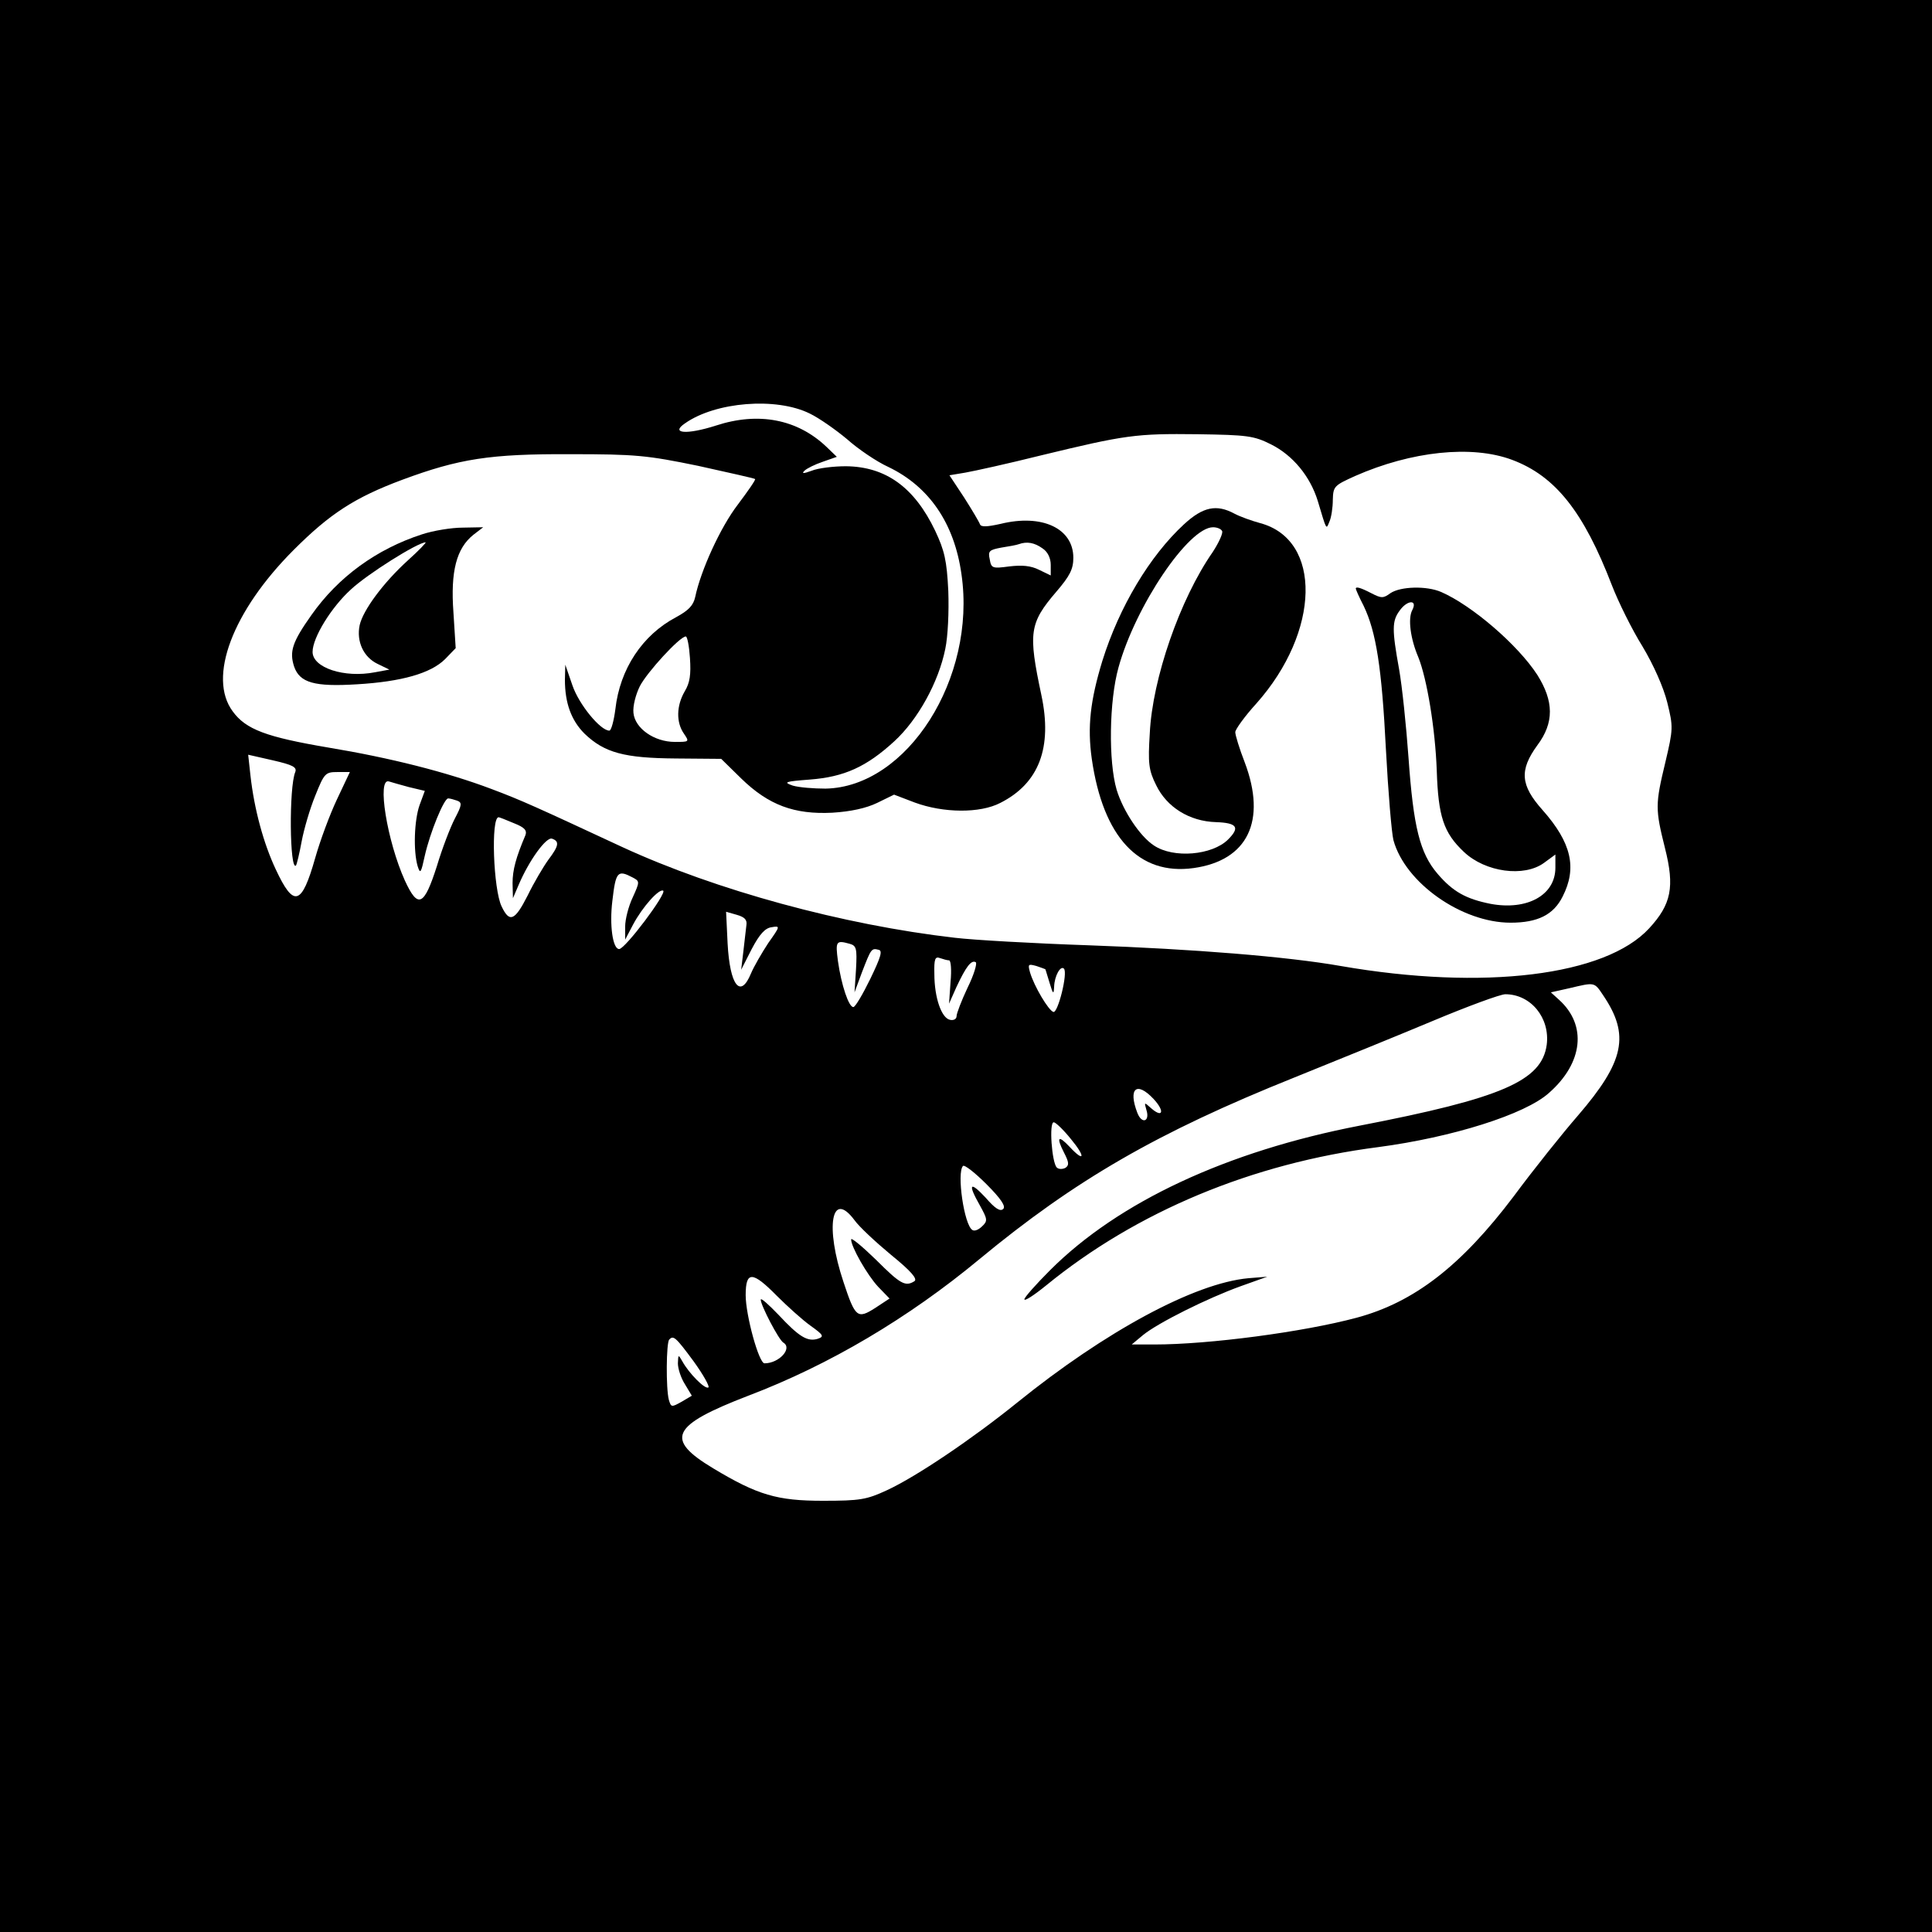 <?xml version="1.0" standalone="no"?>
<!DOCTYPE svg PUBLIC "-//W3C//DTD SVG 20010904//EN"
 "http://www.w3.org/TR/2001/REC-SVG-20010904/DTD/svg10.dtd">
<svg version="1.0" xmlns="http://www.w3.org/2000/svg"
 width="513pt" height="513pt" viewBox="0 0 513 513"
 preserveAspectRatio="xMidYMid meet">
<g transform="translate(0,513) scale(0.1,-0.1)"
fill="#000000" stroke="none">
<path d="M0 2565 l0 -2565 2565 0 2565 0 0 2565 0 2565 -2565 0 -2565 0 0
-2565z m2150 1467 c25 -12 69 -43 99 -68 29 -26 79 -60 110 -74 108 -52 175
-149 194 -285 40 -276 -144 -565 -361 -569 -31 0 -70 3 -87 8 -26 9 -21 11 45
16 92 7 151 34 225 102 62 57 117 156 135 245 7 33 10 99 8 154 -4 81 -10 107
-35 160 -55 115 -131 170 -237 171 -33 0 -74 -5 -91 -12 -22 -8 -27 -8 -19 0
6 6 28 17 49 24 l37 13 -28 27 c-77 73 -180 93 -293 56 -78 -25 -122 -21 -82
6 81 57 242 70 331 26z m1225 -82 c58 -29 104 -85 124 -150 24 -80 22 -77 31
-55 5 11 9 37 9 58 1 36 4 38 59 63 150 66 310 83 417 43 115 -43 190 -138
265 -333 17 -44 53 -117 81 -162 30 -50 56 -109 66 -149 16 -65 16 -70 -5
-159 -27 -112 -27 -124 -1 -228 26 -103 17 -149 -42 -213 -116 -126 -439 -166
-819 -100 -142 25 -391 45 -670 55 -146 5 -305 14 -355 20 -296 34 -634 126
-883 241 -228 106 -267 124 -347 154 -119 45 -270 83 -433 110 -165 28 -219
48 -254 96 -67 90 -1 266 162 429 96 96 162 139 288 186 151 56 233 69 447 68
173 0 203 -3 339 -31 81 -18 149 -33 151 -35 2 -2 -19 -32 -46 -68 -46 -60
-98 -174 -113 -245 -5 -23 -18 -36 -51 -54 -89 -47 -149 -137 -161 -244 -4
-31 -11 -57 -16 -57 -24 0 -81 70 -98 120 l-19 55 -1 -40 c0 -62 17 -108 52
-143 53 -51 106 -65 243 -66 l120 -1 53 -52 c73 -71 141 -96 242 -91 49 3 90
12 119 26 l45 22 55 -21 c76 -28 173 -29 227 -1 103 52 139 147 109 287 -35
165 -32 190 40 274 36 42 45 60 45 90 0 78 -83 117 -193 90 -36 -8 -52 -9 -55
-1 -2 6 -21 38 -42 71 l-39 59 42 7 c23 4 114 24 202 46 223 54 251 58 415 56
132 -2 149 -4 195 -27z m-607 -276 c14 -9 22 -26 22 -44 l0 -28 -31 15 c-22
11 -45 13 -79 9 -45 -6 -48 -5 -52 19 -5 22 -1 25 31 31 20 3 41 7 46 9 22 8
42 4 63 -11z m-936 -291 c3 -44 0 -66 -14 -89 -22 -38 -23 -82 -2 -112 15 -22
14 -22 -24 -22 -55 0 -106 36 -110 77 -2 18 6 49 17 71 19 37 106 132 122 132
4 0 9 -26 11 -57z m-1048 -303 c-17 -40 -15 -265 2 -248 2 3 9 31 15 64 6 32
22 87 36 121 24 60 27 63 59 63 l33 0 -34 -72 c-19 -40 -45 -110 -58 -156 -36
-127 -57 -133 -105 -30 -32 68 -57 159 -67 249 l-6 55 66 -15 c52 -12 64 -18
59 -31z m302 -40 l42 -10 -14 -38 c-14 -40 -17 -121 -5 -162 7 -22 9 -18 19
28 14 62 51 152 62 152 5 0 15 -3 24 -6 13 -5 13 -11 -6 -47 -12 -23 -34 -80
-48 -127 -34 -106 -50 -114 -85 -38 -47 104 -75 274 -42 263 6 -2 31 -9 53
-15z m279 -96 c28 -11 35 -19 30 -32 -25 -59 -34 -92 -34 -127 l1 -40 15 35
c28 66 74 129 89 123 20 -7 18 -19 -10 -56 -13 -18 -38 -60 -55 -95 -34 -67
-48 -73 -69 -29 -22 45 -29 237 -8 237 2 0 20 -7 41 -16z m315 -144 c19 -10
19 -11 0 -53 -11 -23 -20 -58 -20 -77 l0 -35 21 40 c25 47 69 96 80 90 10 -7
-101 -155 -117 -155 -17 0 -26 63 -18 128 9 78 14 83 54 62z m302 -126 c-1
-10 -5 -41 -8 -69 l-6 -50 28 55 c21 40 36 56 53 58 23 4 23 3 -9 -42 -17 -26
-38 -62 -46 -81 -28 -68 -56 -32 -62 80 l-4 84 28 -8 c21 -6 28 -13 26 -27z
m274 -50 c18 -5 20 -12 17 -67 l-4 -62 20 54 c24 62 25 64 44 59 11 -2 6 -19
-22 -77 -20 -41 -40 -75 -45 -75 -12 -1 -32 58 -41 122 -7 53 -5 56 31 46z
m264 -44 c5 0 7 -26 4 -57 l-4 -58 20 45 c25 53 39 72 51 65 4 -3 -5 -34 -22
-68 -16 -34 -29 -68 -29 -75 0 -8 -8 -12 -17 -10 -23 4 -42 59 -42 122 -1 40
2 47 15 42 9 -3 19 -6 24 -6z m256 -24 c0 0 5 -17 11 -36 9 -30 11 -32 12 -10
1 29 17 57 26 48 11 -11 -16 -119 -28 -115 -13 4 -51 68 -62 105 -6 22 -5 23
17 17 12 -4 23 -8 24 -9z m1481 -69 c71 -105 57 -175 -67 -319 -40 -46 -117
-142 -171 -215 -139 -184 -264 -281 -417 -322 -142 -38 -392 -71 -537 -71
l-60 0 30 25 c39 32 171 98 260 130 l70 25 -50 -4 c-143 -13 -380 -141 -615
-331 -119 -96 -267 -196 -345 -232 -54 -25 -71 -28 -170 -28 -121 0 -173 15
-291 86 -130 78 -112 114 93 193 216 82 426 207 613 362 255 211 473 337 837
483 109 44 274 111 367 150 93 39 180 71 193 71 68 0 119 -63 110 -134 -13
-96 -119 -142 -497 -215 -352 -68 -640 -202 -822 -384 -37 -37 -68 -72 -68
-77 0 -6 26 11 58 37 240 196 547 324 881 367 197 26 391 87 454 144 91 80
101 180 27 247 l-22 20 49 11 c68 16 66 17 90 -19z m-1194 -275 c30 -32 25
-52 -6 -25 -19 17 -19 17 -13 -4 10 -31 -12 -39 -24 -8 -25 65 -2 85 43 37z
m-219 -107 c39 -47 36 -63 -4 -20 -30 32 -36 26 -15 -15 14 -27 14 -34 4 -41
-8 -4 -18 -4 -23 1 -13 13 -21 120 -8 120 5 0 26 -20 46 -45z m-180 -185 c-8
-8 -22 1 -47 30 -42 45 -48 37 -15 -21 20 -36 21 -41 6 -55 -9 -9 -20 -14 -26
-10 -22 13 -42 152 -25 170 4 4 32 -18 62 -48 39 -39 52 -59 45 -66z m-395
-30 c12 -17 56 -58 97 -92 53 -43 71 -64 62 -70 -24 -15 -37 -8 -102 57 -36
35 -66 60 -66 54 0 -20 43 -95 72 -126 l30 -31 -38 -25 c-47 -30 -53 -26 -84
68 -50 149 -32 247 29 165z m-206 -201 c28 -28 68 -64 89 -79 35 -25 37 -29
19 -35 -27 -8 -49 5 -104 64 -26 27 -47 46 -47 40 0 -15 48 -107 60 -114 25
-15 -11 -55 -50 -55 -15 0 -50 128 -50 181 0 65 18 64 83 -2z m-221 -174 c26
-36 43 -67 39 -69 -9 -6 -52 38 -69 69 -11 19 -11 19 -12 -5 0 -14 8 -39 19
-56 l18 -30 -27 -16 c-27 -15 -28 -15 -34 5 -8 30 -7 152 1 160 11 12 17 7 65
-58z"/>
<path d="M3144 3738 c-91 -84 -172 -219 -217 -363 -32 -105 -40 -175 -28 -260
30 -208 125 -310 270 -290 144 20 195 125 136 281 -14 36 -25 72 -25 80 0 7
25 42 56 76 170 191 175 435 10 479 -22 6 -53 17 -68 25 -48 26 -84 18 -134
-28z m101 -18 c3 -5 -8 -30 -25 -56 -87 -125 -160 -336 -167 -481 -5 -80 -3
-98 17 -138 28 -58 88 -96 159 -98 56 -2 64 -14 32 -46 -42 -42 -145 -51 -197
-16 -37 24 -82 92 -99 148 -22 75 -20 236 5 325 45 163 186 372 251 372 10 0
21 -4 24 -10z"/>
<path d="M1120 3711 c-120 -39 -222 -113 -293 -214 -51 -72 -59 -97 -46 -137
15 -43 54 -54 167 -47 118 7 196 29 234 67 l28 29 -6 95 c-8 109 8 170 53 206
l26 20 -54 -1 c-30 0 -79 -8 -109 -18z m-37 -69 c-65 -59 -119 -132 -128 -172
-9 -43 10 -85 48 -103 l31 -15 -38 -7 c-82 -16 -166 12 -166 54 0 38 50 119
102 166 44 41 176 124 198 125 3 0 -18 -22 -47 -48z"/>
<path d="M3600 3567 c0 -2 9 -23 21 -46 33 -69 48 -163 59 -381 6 -113 15
-221 20 -241 31 -113 181 -219 311 -219 72 0 114 21 138 69 39 76 24 143 -53
230 -59 66 -62 106 -14 172 45 60 44 117 0 187 -52 80 -173 184 -255 220 -39
17 -108 15 -135 -3 -19 -14 -24 -14 -51 0 -29 15 -41 18 -41 12z m150 -57
c-12 -22 -5 -76 16 -125 23 -57 45 -190 49 -301 4 -122 18 -165 72 -216 57
-54 160 -68 213 -29 l30 22 0 -35 c0 -73 -75 -114 -172 -96 -65 13 -100 32
-141 80 -47 55 -64 124 -77 308 -6 84 -17 190 -25 235 -19 105 -19 128 1 155
20 29 49 31 34 2z"/>
</g>
</svg>
